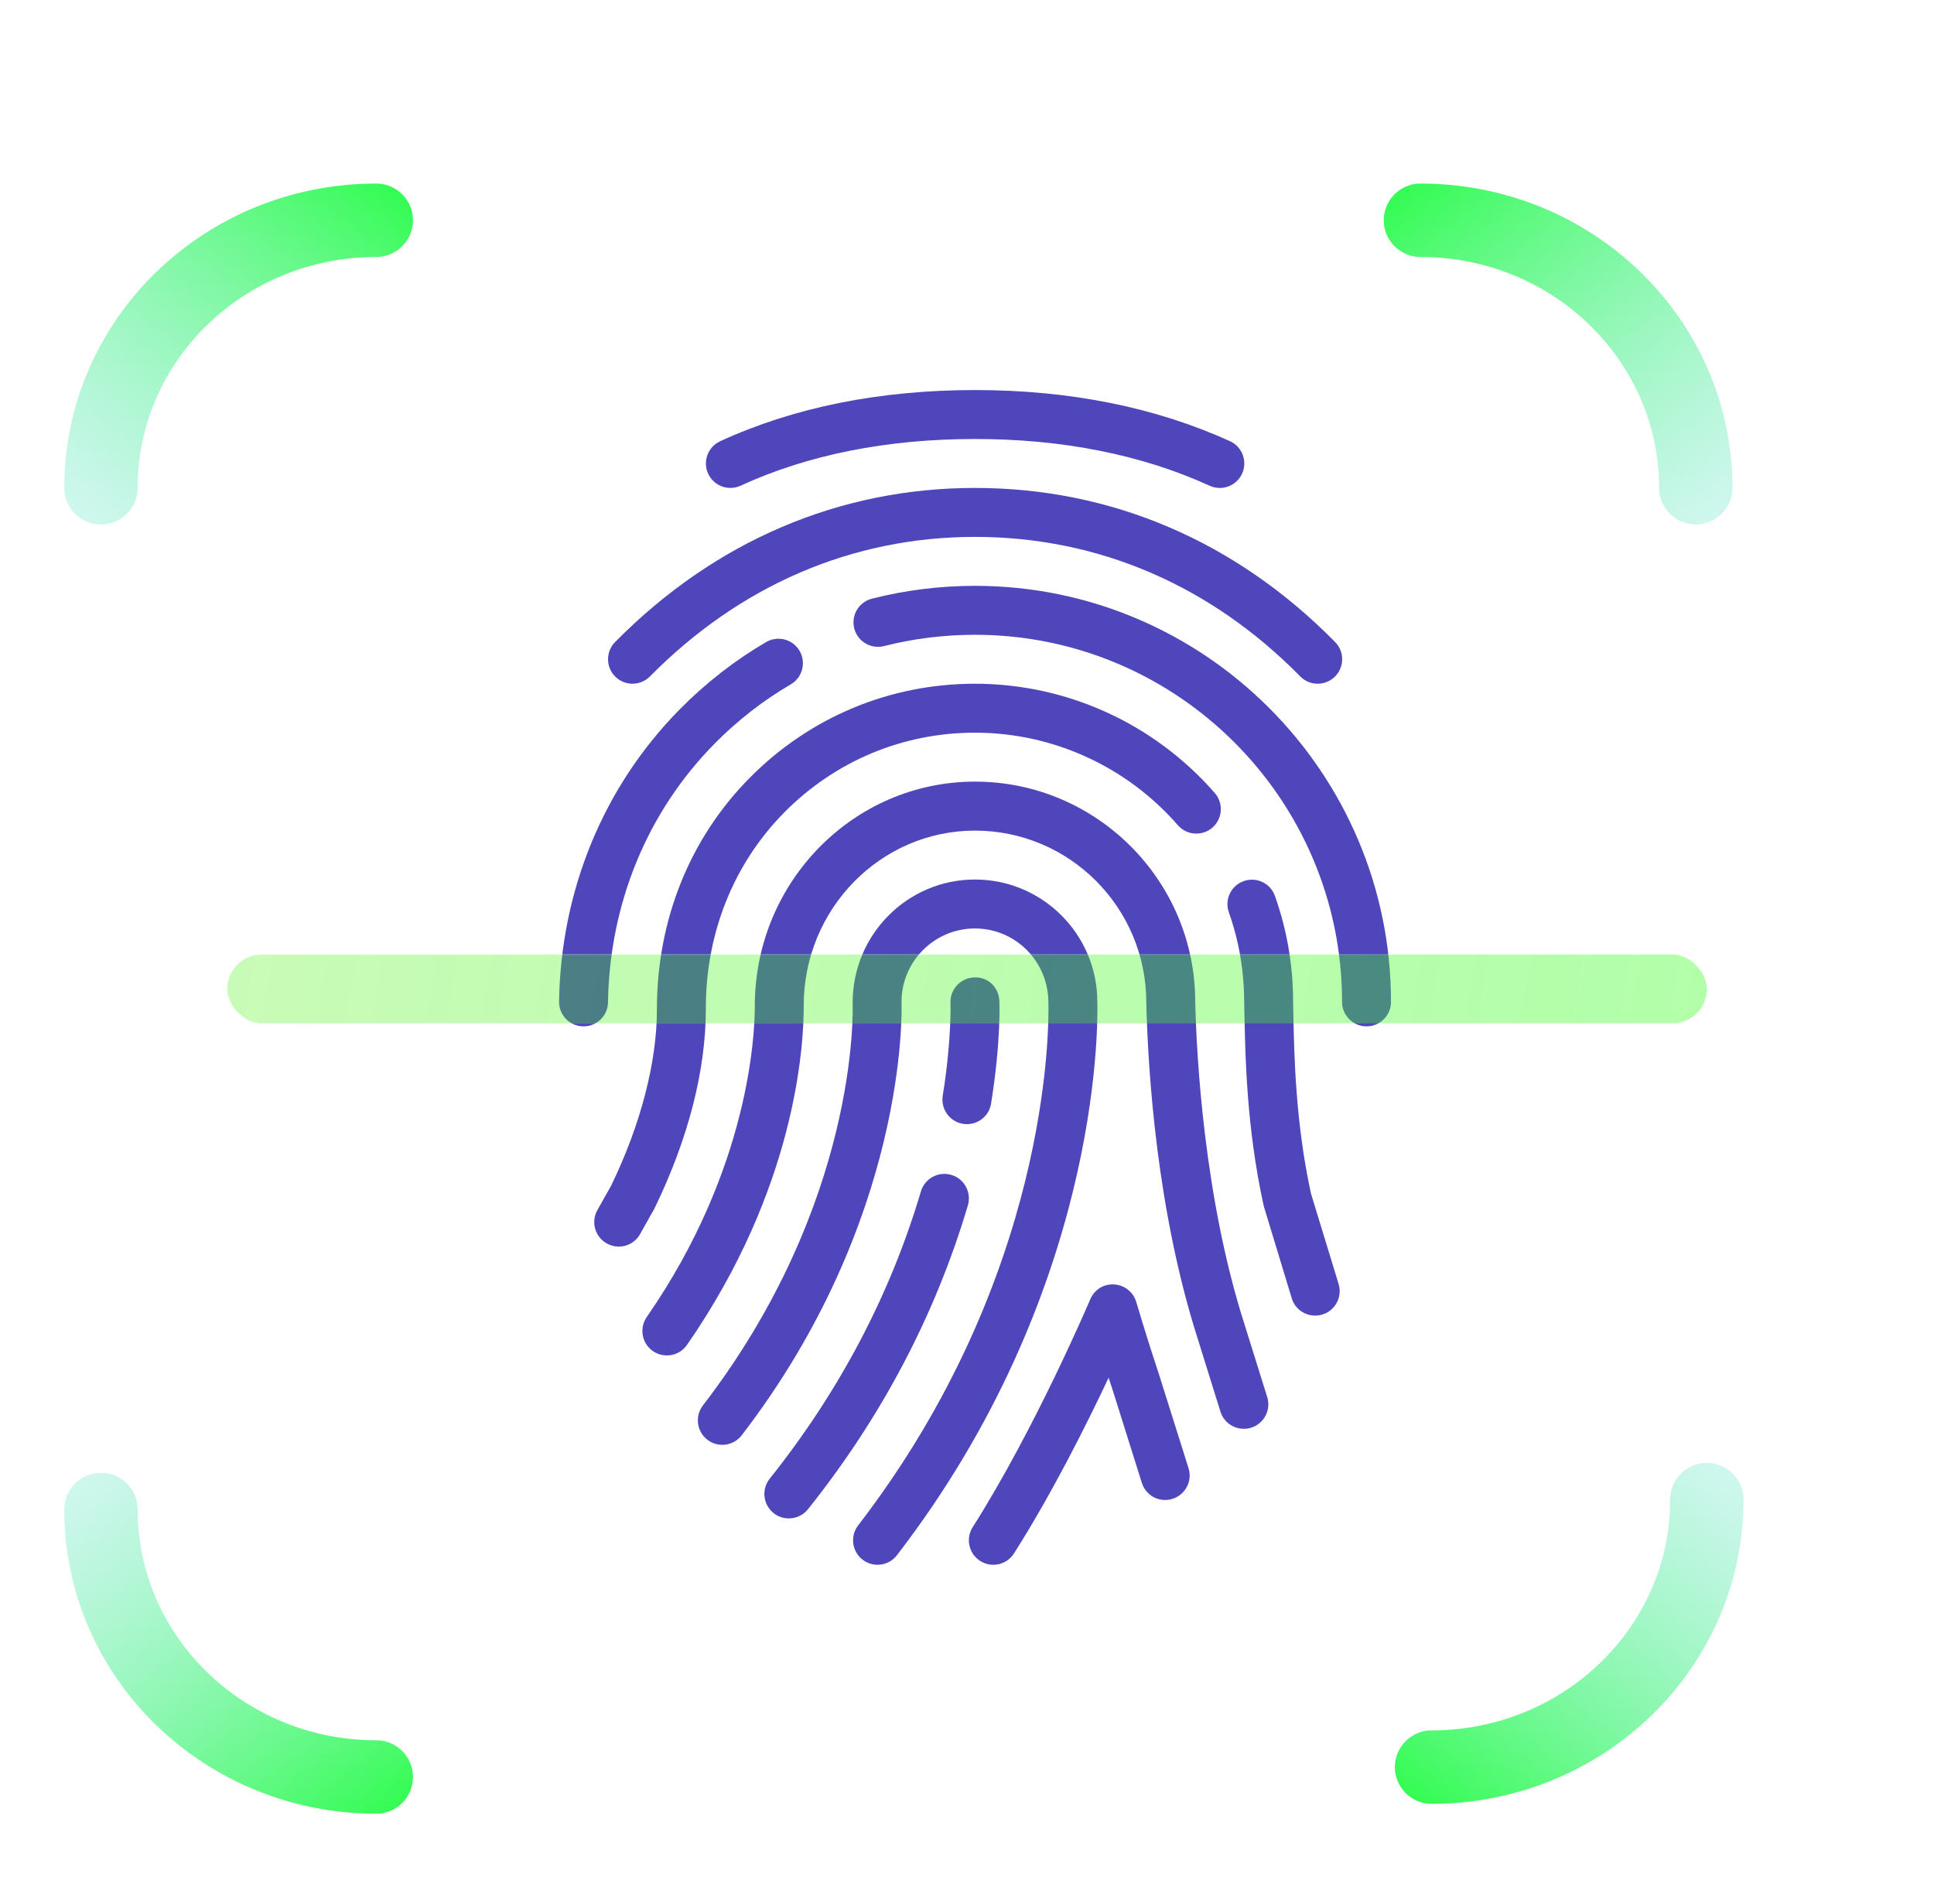 <svg width="843" height="830" viewBox="0 0 843 830" fill="none" xmlns="http://www.w3.org/2000/svg">
<g filter="url(#filter0_biii_105_4)">
<path d="M739.164 216.598C739.164 152.203 685.438 100 619.164 100" stroke="url(#paint0_linear_105_4)" stroke-width="32" stroke-miterlimit="1" stroke-linecap="round"/>
</g>
<g filter="url(#filter1_biii_105_4)">
<path d="M44 216.598C44 152.203 97.726 100 164 100" stroke="url(#paint1_linear_105_4)" stroke-width="32" stroke-miterlimit="1" stroke-linecap="round"/>
</g>
<g filter="url(#filter2_biii_105_4)">
<path d="M44 661.886C44 726.281 97.726 778.483 164 778.483" stroke="url(#paint2_linear_105_4)" stroke-width="32" stroke-miterlimit="1" stroke-linecap="round"/>
</g>
<g filter="url(#filter3_biii_105_4)">
<path d="M744 657.586C744 721.981 690.274 774.184 624 774.184" stroke="url(#paint3_linear_105_4)" stroke-width="32" stroke-miterlimit="1" stroke-linecap="round"/>
</g>
<g filter="url(#filter4_d_105_4)">
<g clip-path="url(#clip0_105_4)">
<path d="M532.126 186.293C499.635 171.509 462.259 164 421.022 164C379.486 164 342.089 171.509 309.897 186.315C304.564 188.768 302.217 195.104 304.67 200.459C307.145 205.792 313.438 208.139 318.814 205.686C348.211 192.182 382.601 185.334 421.022 185.334C459.187 185.334 493.577 192.182 523.273 205.707C524.702 206.368 526.217 206.667 527.689 206.667C531.742 206.667 535.625 204.342 537.417 200.416C539.849 195.061 537.481 188.725 532.126 186.293Z" fill="#4F46BB"/>
<path d="M577.971 273.845C534.728 229.898 480.435 206.666 420.979 206.666C361.758 206.666 307.507 229.898 264.115 273.823C259.976 278.026 260.019 284.788 264.2 288.927C268.403 293.066 275.144 293.002 279.283 288.842C318.601 249.035 367.582 228 420.979 228C474.59 228 523.635 249.035 562.76 288.821C564.851 290.933 567.603 292 570.355 292C573.043 292 575.752 290.976 577.843 288.928C582.046 284.789 582.11 278.048 577.971 273.845Z" fill="#4F46BB"/>
<path d="M420.979 249.333C405.768 249.333 390.664 251.21 376.072 254.922C370.355 256.373 366.899 262.175 368.349 267.893C369.8 273.61 375.645 277.024 381.32 275.594C394.184 272.33 407.539 270.666 420.979 270.666C509.214 270.666 580.979 342.431 580.979 430.666C580.979 436.554 585.758 441.333 591.646 441.333C597.534 441.333 602.313 436.554 602.313 430.666C602.313 330.677 520.969 249.333 420.979 249.333Z" fill="#4F46BB"/>
<path d="M344.521 277.664C341.577 272.608 335.07 270.88 329.929 273.845C316.318 281.802 303.668 291.637 292.382 303.072C259.166 336.651 240.457 381.899 239.689 430.517C239.604 436.405 244.297 441.248 250.206 441.333C250.249 441.333 250.313 441.333 250.377 441.333C256.18 441.333 260.937 436.682 261.022 430.837C261.705 387.744 278.217 347.701 307.55 318.048C317.534 307.936 328.691 299.275 340.702 292.256C345.779 289.291 347.486 282.763 344.521 277.664Z" fill="#4F46BB"/>
<path d="M525.513 339.637C499.102 309.365 461.001 292 420.979 292C383.774 292 348.894 306.592 322.739 333.067C296.67 359.392 282.334 394.998 282.334 433.846C282.398 456.801 275.23 484.321 262.387 510.753L256.392 521.42C253.512 526.561 255.325 533.047 260.467 535.948C262.131 536.887 263.923 537.335 265.694 537.335C269.427 537.335 273.054 535.372 274.995 531.895L281.288 520.674C296.029 490.338 303.752 460.301 303.667 433.293C303.667 400.632 315.806 370.381 337.886 348.066C360.03 325.666 389.513 313.335 420.979 313.335C454.835 313.335 487.091 328.034 509.427 353.676C513.288 358.113 520.051 358.561 524.488 354.7C528.926 350.816 529.374 344.075 525.513 339.637Z" fill="#4F46BB"/>
<path d="M579.486 553.632L567.454 514.272C560.691 483.403 560.115 453.941 559.753 436.32L559.646 430.667C559.646 414.859 556.979 399.328 551.731 384.502C549.768 378.955 543.731 376.054 538.12 378.017C532.573 379.98 529.672 386.06 531.635 391.628C536.072 404.151 538.312 417.292 538.312 430.945L538.44 436.748C538.824 455.137 539.421 485.921 546.845 519.649L559.048 559.841C560.435 564.449 564.68 567.393 569.267 567.393C570.291 567.393 571.336 567.244 572.382 566.945C578.014 565.216 581.193 559.285 579.486 553.632Z" fill="#4F46BB"/>
<path d="M548.361 602.912L538.441 571.147C520.841 516.192 517.556 454.411 516.98 430.667C516.98 377.739 473.908 334.667 420.98 334.667C368.052 334.667 325.001 378.4 325.001 432.523C325.044 443.744 322.974 503.03 277.918 568.011C274.547 572.854 275.763 579.51 280.585 582.859C285.406 586.208 292.084 585.014 295.433 580.192C342.921 511.733 346.398 449.803 346.334 432.181C346.334 390.176 379.827 356.021 420.979 356.021C462.152 356.021 495.646 389.514 495.646 430.944C496.414 461.92 500.361 522.165 518.11 577.611L527.966 609.248C529.395 613.813 533.598 616.736 538.163 616.736C539.208 616.736 540.275 616.587 541.342 616.267C546.974 614.496 550.11 608.523 548.361 602.912Z" fill="#4F46BB"/>
<path d="M474.313 430.667C474.313 401.27 450.377 377.334 420.98 377.334C391.583 377.334 367.647 401.27 367.647 431.073C367.775 434.593 370.143 518.39 302.388 606.561C298.804 611.233 299.679 617.932 304.351 621.516C309.044 625.121 315.722 624.204 319.306 619.553C391.69 525.345 389.087 434.102 388.959 430.668C388.959 413.025 403.316 398.668 420.959 398.668C438.602 398.668 452.959 413.025 452.98 430.903C453.279 442.85 453.343 550.626 370.057 658.828C366.473 663.5 367.326 670.199 371.998 673.783C373.961 675.276 376.243 676.002 378.505 676.002C381.705 676.002 384.862 674.573 386.953 671.842C474.867 557.664 474.611 443.104 474.313 430.667Z" fill="#4F46BB"/>
<path d="M431.603 430.197C431.326 424.33 426.718 419.658 420.488 420.021C414.621 420.277 410.056 425.248 410.291 431.136C410.291 431.285 410.888 446.901 406.92 471.584C406.003 477.408 409.971 482.891 415.773 483.829C416.349 483.914 416.925 483.957 417.48 483.957C422.621 483.957 427.165 480.224 427.997 474.997C432.35 447.925 431.646 430.901 431.603 430.197Z" fill="#4F46BB"/>
<path d="M410.675 506.08C405 504.395 399.091 507.637 397.406 513.269C384.073 558.304 361.886 600.416 331.507 638.474C327.838 643.082 328.584 649.781 333.192 653.471C335.155 655.05 337.501 655.796 339.848 655.796C342.984 655.796 346.077 654.431 348.189 651.785C380.296 611.593 403.741 567.028 417.885 519.348C419.55 513.696 416.329 507.744 410.675 506.08Z" fill="#4F46BB"/>
<path d="M514.057 633.888L501.193 593.035C496.073 577.718 491.294 561.526 491.273 561.462C489.993 557.131 486.153 554.081 481.652 553.825C477.044 553.505 472.969 556.15 471.22 560.31C470.985 560.865 447.22 616.737 419.977 659.617C416.82 664.588 418.292 671.18 423.262 674.337C425.033 675.468 427.017 676.001 428.979 676.001C432.52 676.001 435.955 674.252 437.982 671.052C454.473 645.089 469.449 615.244 479.219 594.487C479.774 596.194 480.35 597.922 480.926 599.628L493.705 640.289C495.476 645.9 501.406 649.057 507.081 647.265C512.691 645.493 515.827 639.52 514.057 633.888Z" fill="#4F46BB"/>
</g>
</g>
<g filter="url(#filter5_biii_105_4)">
<rect x="99" y="420" width="645" height="30" rx="15" fill="url(#paint4_linear_105_4)" fill-opacity="0.7"/>
<rect x="99" y="420" width="645" height="30" rx="15" stroke="url(#paint5_linear_105_4)" stroke-width="0.5" stroke-linecap="round" stroke-linejoin="round"/>
</g>
<defs>
<filter id="filter0_biii_105_4" x="593.164" y="74" width="172" height="168.598" filterUnits="userSpaceOnUse" color-interpolation-filters="sRGB">
<feFlood flood-opacity="0" result="BackgroundImageFix"/>
<feGaussianBlur in="BackgroundImage" stdDeviation="5"/>
<feComposite in2="SourceAlpha" operator="in" result="effect1_backgroundBlur_105_4"/>
<feBlend mode="normal" in="SourceGraphic" in2="effect1_backgroundBlur_105_4" result="shape"/>
<feColorMatrix in="SourceAlpha" type="matrix" values="0 0 0 0 0 0 0 0 0 0 0 0 0 0 0 0 0 0 127 0" result="hardAlpha"/>
<feOffset dy="-4"/>
<feGaussianBlur stdDeviation="0.5"/>
<feComposite in2="hardAlpha" operator="arithmetic" k2="-1" k3="1"/>
<feColorMatrix type="matrix" values="0 0 0 0 0.921 0 0 0 0 0.921 0 0 0 0 0.921 0 0 0 0.1 0"/>
<feBlend mode="normal" in2="shape" result="effect2_innerShadow_105_4"/>
<feColorMatrix in="SourceAlpha" type="matrix" values="0 0 0 0 0 0 0 0 0 0 0 0 0 0 0 0 0 0 127 0" result="hardAlpha"/>
<feOffset dx="-1"/>
<feGaussianBlur stdDeviation="0.5"/>
<feComposite in2="hardAlpha" operator="arithmetic" k2="-1" k3="1"/>
<feColorMatrix type="matrix" values="0 0 0 0 0.921 0 0 0 0 0.921 0 0 0 0 0.921 0 0 0 0.1 0"/>
<feBlend mode="normal" in2="effect2_innerShadow_105_4" result="effect3_innerShadow_105_4"/>
<feColorMatrix in="SourceAlpha" type="matrix" values="0 0 0 0 0 0 0 0 0 0 0 0 0 0 0 0 0 0 127 0" result="hardAlpha"/>
<feOffset dx="1"/>
<feGaussianBlur stdDeviation="0.5"/>
<feComposite in2="hardAlpha" operator="arithmetic" k2="-1" k3="1"/>
<feColorMatrix type="matrix" values="0 0 0 0 0.921 0 0 0 0 0.921 0 0 0 0 0.921 0 0 0 0.1 0"/>
<feBlend mode="normal" in2="effect3_innerShadow_105_4" result="effect4_innerShadow_105_4"/>
</filter>
<filter id="filter1_biii_105_4" x="18" y="74" width="172" height="168.598" filterUnits="userSpaceOnUse" color-interpolation-filters="sRGB">
<feFlood flood-opacity="0" result="BackgroundImageFix"/>
<feGaussianBlur in="BackgroundImage" stdDeviation="5"/>
<feComposite in2="SourceAlpha" operator="in" result="effect1_backgroundBlur_105_4"/>
<feBlend mode="normal" in="SourceGraphic" in2="effect1_backgroundBlur_105_4" result="shape"/>
<feColorMatrix in="SourceAlpha" type="matrix" values="0 0 0 0 0 0 0 0 0 0 0 0 0 0 0 0 0 0 127 0" result="hardAlpha"/>
<feOffset dy="-4"/>
<feGaussianBlur stdDeviation="0.5"/>
<feComposite in2="hardAlpha" operator="arithmetic" k2="-1" k3="1"/>
<feColorMatrix type="matrix" values="0 0 0 0 0.921 0 0 0 0 0.921 0 0 0 0 0.921 0 0 0 0.1 0"/>
<feBlend mode="normal" in2="shape" result="effect2_innerShadow_105_4"/>
<feColorMatrix in="SourceAlpha" type="matrix" values="0 0 0 0 0 0 0 0 0 0 0 0 0 0 0 0 0 0 127 0" result="hardAlpha"/>
<feOffset dx="-1"/>
<feGaussianBlur stdDeviation="0.5"/>
<feComposite in2="hardAlpha" operator="arithmetic" k2="-1" k3="1"/>
<feColorMatrix type="matrix" values="0 0 0 0 0.921 0 0 0 0 0.921 0 0 0 0 0.921 0 0 0 0.1 0"/>
<feBlend mode="normal" in2="effect2_innerShadow_105_4" result="effect3_innerShadow_105_4"/>
<feColorMatrix in="SourceAlpha" type="matrix" values="0 0 0 0 0 0 0 0 0 0 0 0 0 0 0 0 0 0 127 0" result="hardAlpha"/>
<feOffset dx="1"/>
<feGaussianBlur stdDeviation="0.5"/>
<feComposite in2="hardAlpha" operator="arithmetic" k2="-1" k3="1"/>
<feColorMatrix type="matrix" values="0 0 0 0 0.921 0 0 0 0 0.921 0 0 0 0 0.921 0 0 0 0.1 0"/>
<feBlend mode="normal" in2="effect3_innerShadow_105_4" result="effect4_innerShadow_105_4"/>
</filter>
<filter id="filter2_biii_105_4" x="18" y="635.886" width="172" height="168.598" filterUnits="userSpaceOnUse" color-interpolation-filters="sRGB">
<feFlood flood-opacity="0" result="BackgroundImageFix"/>
<feGaussianBlur in="BackgroundImage" stdDeviation="5"/>
<feComposite in2="SourceAlpha" operator="in" result="effect1_backgroundBlur_105_4"/>
<feBlend mode="normal" in="SourceGraphic" in2="effect1_backgroundBlur_105_4" result="shape"/>
<feColorMatrix in="SourceAlpha" type="matrix" values="0 0 0 0 0 0 0 0 0 0 0 0 0 0 0 0 0 0 127 0" result="hardAlpha"/>
<feOffset dy="-4"/>
<feGaussianBlur stdDeviation="0.5"/>
<feComposite in2="hardAlpha" operator="arithmetic" k2="-1" k3="1"/>
<feColorMatrix type="matrix" values="0 0 0 0 0.921 0 0 0 0 0.921 0 0 0 0 0.921 0 0 0 0.1 0"/>
<feBlend mode="normal" in2="shape" result="effect2_innerShadow_105_4"/>
<feColorMatrix in="SourceAlpha" type="matrix" values="0 0 0 0 0 0 0 0 0 0 0 0 0 0 0 0 0 0 127 0" result="hardAlpha"/>
<feOffset dx="-1"/>
<feGaussianBlur stdDeviation="0.5"/>
<feComposite in2="hardAlpha" operator="arithmetic" k2="-1" k3="1"/>
<feColorMatrix type="matrix" values="0 0 0 0 0.921 0 0 0 0 0.921 0 0 0 0 0.921 0 0 0 0.1 0"/>
<feBlend mode="normal" in2="effect2_innerShadow_105_4" result="effect3_innerShadow_105_4"/>
<feColorMatrix in="SourceAlpha" type="matrix" values="0 0 0 0 0 0 0 0 0 0 0 0 0 0 0 0 0 0 127 0" result="hardAlpha"/>
<feOffset dx="1"/>
<feGaussianBlur stdDeviation="0.5"/>
<feComposite in2="hardAlpha" operator="arithmetic" k2="-1" k3="1"/>
<feColorMatrix type="matrix" values="0 0 0 0 0.921 0 0 0 0 0.921 0 0 0 0 0.921 0 0 0 0.1 0"/>
<feBlend mode="normal" in2="effect3_innerShadow_105_4" result="effect4_innerShadow_105_4"/>
</filter>
<filter id="filter3_biii_105_4" x="598" y="631.586" width="172" height="168.598" filterUnits="userSpaceOnUse" color-interpolation-filters="sRGB">
<feFlood flood-opacity="0" result="BackgroundImageFix"/>
<feGaussianBlur in="BackgroundImage" stdDeviation="5"/>
<feComposite in2="SourceAlpha" operator="in" result="effect1_backgroundBlur_105_4"/>
<feBlend mode="normal" in="SourceGraphic" in2="effect1_backgroundBlur_105_4" result="shape"/>
<feColorMatrix in="SourceAlpha" type="matrix" values="0 0 0 0 0 0 0 0 0 0 0 0 0 0 0 0 0 0 127 0" result="hardAlpha"/>
<feOffset dy="-4"/>
<feGaussianBlur stdDeviation="0.5"/>
<feComposite in2="hardAlpha" operator="arithmetic" k2="-1" k3="1"/>
<feColorMatrix type="matrix" values="0 0 0 0 0.921 0 0 0 0 0.921 0 0 0 0 0.921 0 0 0 0.1 0"/>
<feBlend mode="normal" in2="shape" result="effect2_innerShadow_105_4"/>
<feColorMatrix in="SourceAlpha" type="matrix" values="0 0 0 0 0 0 0 0 0 0 0 0 0 0 0 0 0 0 127 0" result="hardAlpha"/>
<feOffset dx="-1"/>
<feGaussianBlur stdDeviation="0.5"/>
<feComposite in2="hardAlpha" operator="arithmetic" k2="-1" k3="1"/>
<feColorMatrix type="matrix" values="0 0 0 0 0.921 0 0 0 0 0.921 0 0 0 0 0.921 0 0 0 0.1 0"/>
<feBlend mode="normal" in2="effect2_innerShadow_105_4" result="effect3_innerShadow_105_4"/>
<feColorMatrix in="SourceAlpha" type="matrix" values="0 0 0 0 0 0 0 0 0 0 0 0 0 0 0 0 0 0 127 0" result="hardAlpha"/>
<feOffset dx="1"/>
<feGaussianBlur stdDeviation="0.5"/>
<feComposite in2="hardAlpha" operator="arithmetic" k2="-1" k3="1"/>
<feColorMatrix type="matrix" values="0 0 0 0 0.921 0 0 0 0 0.921 0 0 0 0 0.921 0 0 0 0.1 0"/>
<feBlend mode="normal" in2="effect3_innerShadow_105_4" result="effect4_innerShadow_105_4"/>
</filter>
<filter id="filter4_d_105_4" x="157" y="158" width="536" height="536" filterUnits="userSpaceOnUse" color-interpolation-filters="sRGB">
<feFlood flood-opacity="0" result="BackgroundImageFix"/>
<feColorMatrix in="SourceAlpha" type="matrix" values="0 0 0 0 0 0 0 0 0 0 0 0 0 0 0 0 0 0 127 0" result="hardAlpha"/>
<feOffset dx="4" dy="6"/>
<feGaussianBlur stdDeviation="6"/>
<feColorMatrix type="matrix" values="0 0 0 0 0 0 0 0 0 0 0 0 0 0 0 0 0 0 0.08 0"/>
<feBlend mode="normal" in2="BackgroundImageFix" result="effect1_dropShadow_105_4"/>
<feBlend mode="normal" in="SourceGraphic" in2="effect1_dropShadow_105_4" result="shape"/>
</filter>
<filter id="filter5_biii_105_4" x="83.75" y="404.75" width="675.5" height="60.5" filterUnits="userSpaceOnUse" color-interpolation-filters="sRGB">
<feFlood flood-opacity="0" result="BackgroundImageFix"/>
<feGaussianBlur in="BackgroundImage" stdDeviation="7.5"/>
<feComposite in2="SourceAlpha" operator="in" result="effect1_backgroundBlur_105_4"/>
<feBlend mode="normal" in="SourceGraphic" in2="effect1_backgroundBlur_105_4" result="shape"/>
<feColorMatrix in="SourceAlpha" type="matrix" values="0 0 0 0 0 0 0 0 0 0 0 0 0 0 0 0 0 0 127 0" result="hardAlpha"/>
<feOffset dy="-4"/>
<feGaussianBlur stdDeviation="0.5"/>
<feComposite in2="hardAlpha" operator="arithmetic" k2="-1" k3="1"/>
<feColorMatrix type="matrix" values="0 0 0 0 0.921 0 0 0 0 0.921 0 0 0 0 0.921 0 0 0 0.1 0"/>
<feBlend mode="normal" in2="shape" result="effect2_innerShadow_105_4"/>
<feColorMatrix in="SourceAlpha" type="matrix" values="0 0 0 0 0 0 0 0 0 0 0 0 0 0 0 0 0 0 127 0" result="hardAlpha"/>
<feOffset dx="-1"/>
<feGaussianBlur stdDeviation="0.5"/>
<feComposite in2="hardAlpha" operator="arithmetic" k2="-1" k3="1"/>
<feColorMatrix type="matrix" values="0 0 0 0 0.921 0 0 0 0 0.921 0 0 0 0 0.921 0 0 0 0.1 0"/>
<feBlend mode="normal" in2="effect2_innerShadow_105_4" result="effect3_innerShadow_105_4"/>
<feColorMatrix in="SourceAlpha" type="matrix" values="0 0 0 0 0 0 0 0 0 0 0 0 0 0 0 0 0 0 127 0" result="hardAlpha"/>
<feOffset dx="1"/>
<feGaussianBlur stdDeviation="0.5"/>
<feComposite in2="hardAlpha" operator="arithmetic" k2="-1" k3="1"/>
<feColorMatrix type="matrix" values="0 0 0 0 0.921 0 0 0 0 0.921 0 0 0 0 0.921 0 0 0 0.1 0"/>
<feBlend mode="normal" in2="effect3_innerShadow_105_4" result="effect4_innerShadow_105_4"/>
</filter>
<linearGradient id="paint0_linear_105_4" x1="593.462" y1="44.42" x2="764.701" y2="268.315" gradientUnits="userSpaceOnUse">
<stop stop-color="#03FF1C"/>
<stop offset="1" stop-color="#9FE7F5" stop-opacity="0.3"/>
</linearGradient>
<linearGradient id="paint1_linear_105_4" x1="189.702" y1="44.42" x2="18.463" y2="268.315" gradientUnits="userSpaceOnUse">
<stop stop-color="#03FF1C"/>
<stop offset="1" stop-color="#9FE7F5" stop-opacity="0.3"/>
</linearGradient>
<linearGradient id="paint2_linear_105_4" x1="189.702" y1="834.063" x2="18.463" y2="610.169" gradientUnits="userSpaceOnUse">
<stop stop-color="#03FF1C"/>
<stop offset="1" stop-color="#9FE7F5" stop-opacity="0.3"/>
</linearGradient>
<linearGradient id="paint3_linear_105_4" x1="598.298" y1="829.764" x2="769.537" y2="605.869" gradientUnits="userSpaceOnUse">
<stop stop-color="#03FF1C"/>
<stop offset="1" stop-color="#9FE7F5" stop-opacity="0.3"/>
</linearGradient>
<linearGradient id="paint4_linear_105_4" x1="29" y1="372.5" x2="817" y2="501" gradientUnits="userSpaceOnUse">
<stop stop-color="#43F105" stop-opacity="0.4"/>
<stop offset="1" stop-color="#3DFF2C" stop-opacity="0.59"/>
</linearGradient>
<linearGradient id="paint5_linear_105_4" x1="133.46" y1="422.172" x2="135.231" y2="469.345" gradientUnits="userSpaceOnUse">
<stop stop-color="white" stop-opacity="0.25"/>
<stop offset="1" stop-color="white" stop-opacity="0"/>
</linearGradient>
<clipPath id="clip0_105_4">
<rect x="165" y="164" width="512" height="512" fill="white"/>
</clipPath>
</defs>
</svg>
